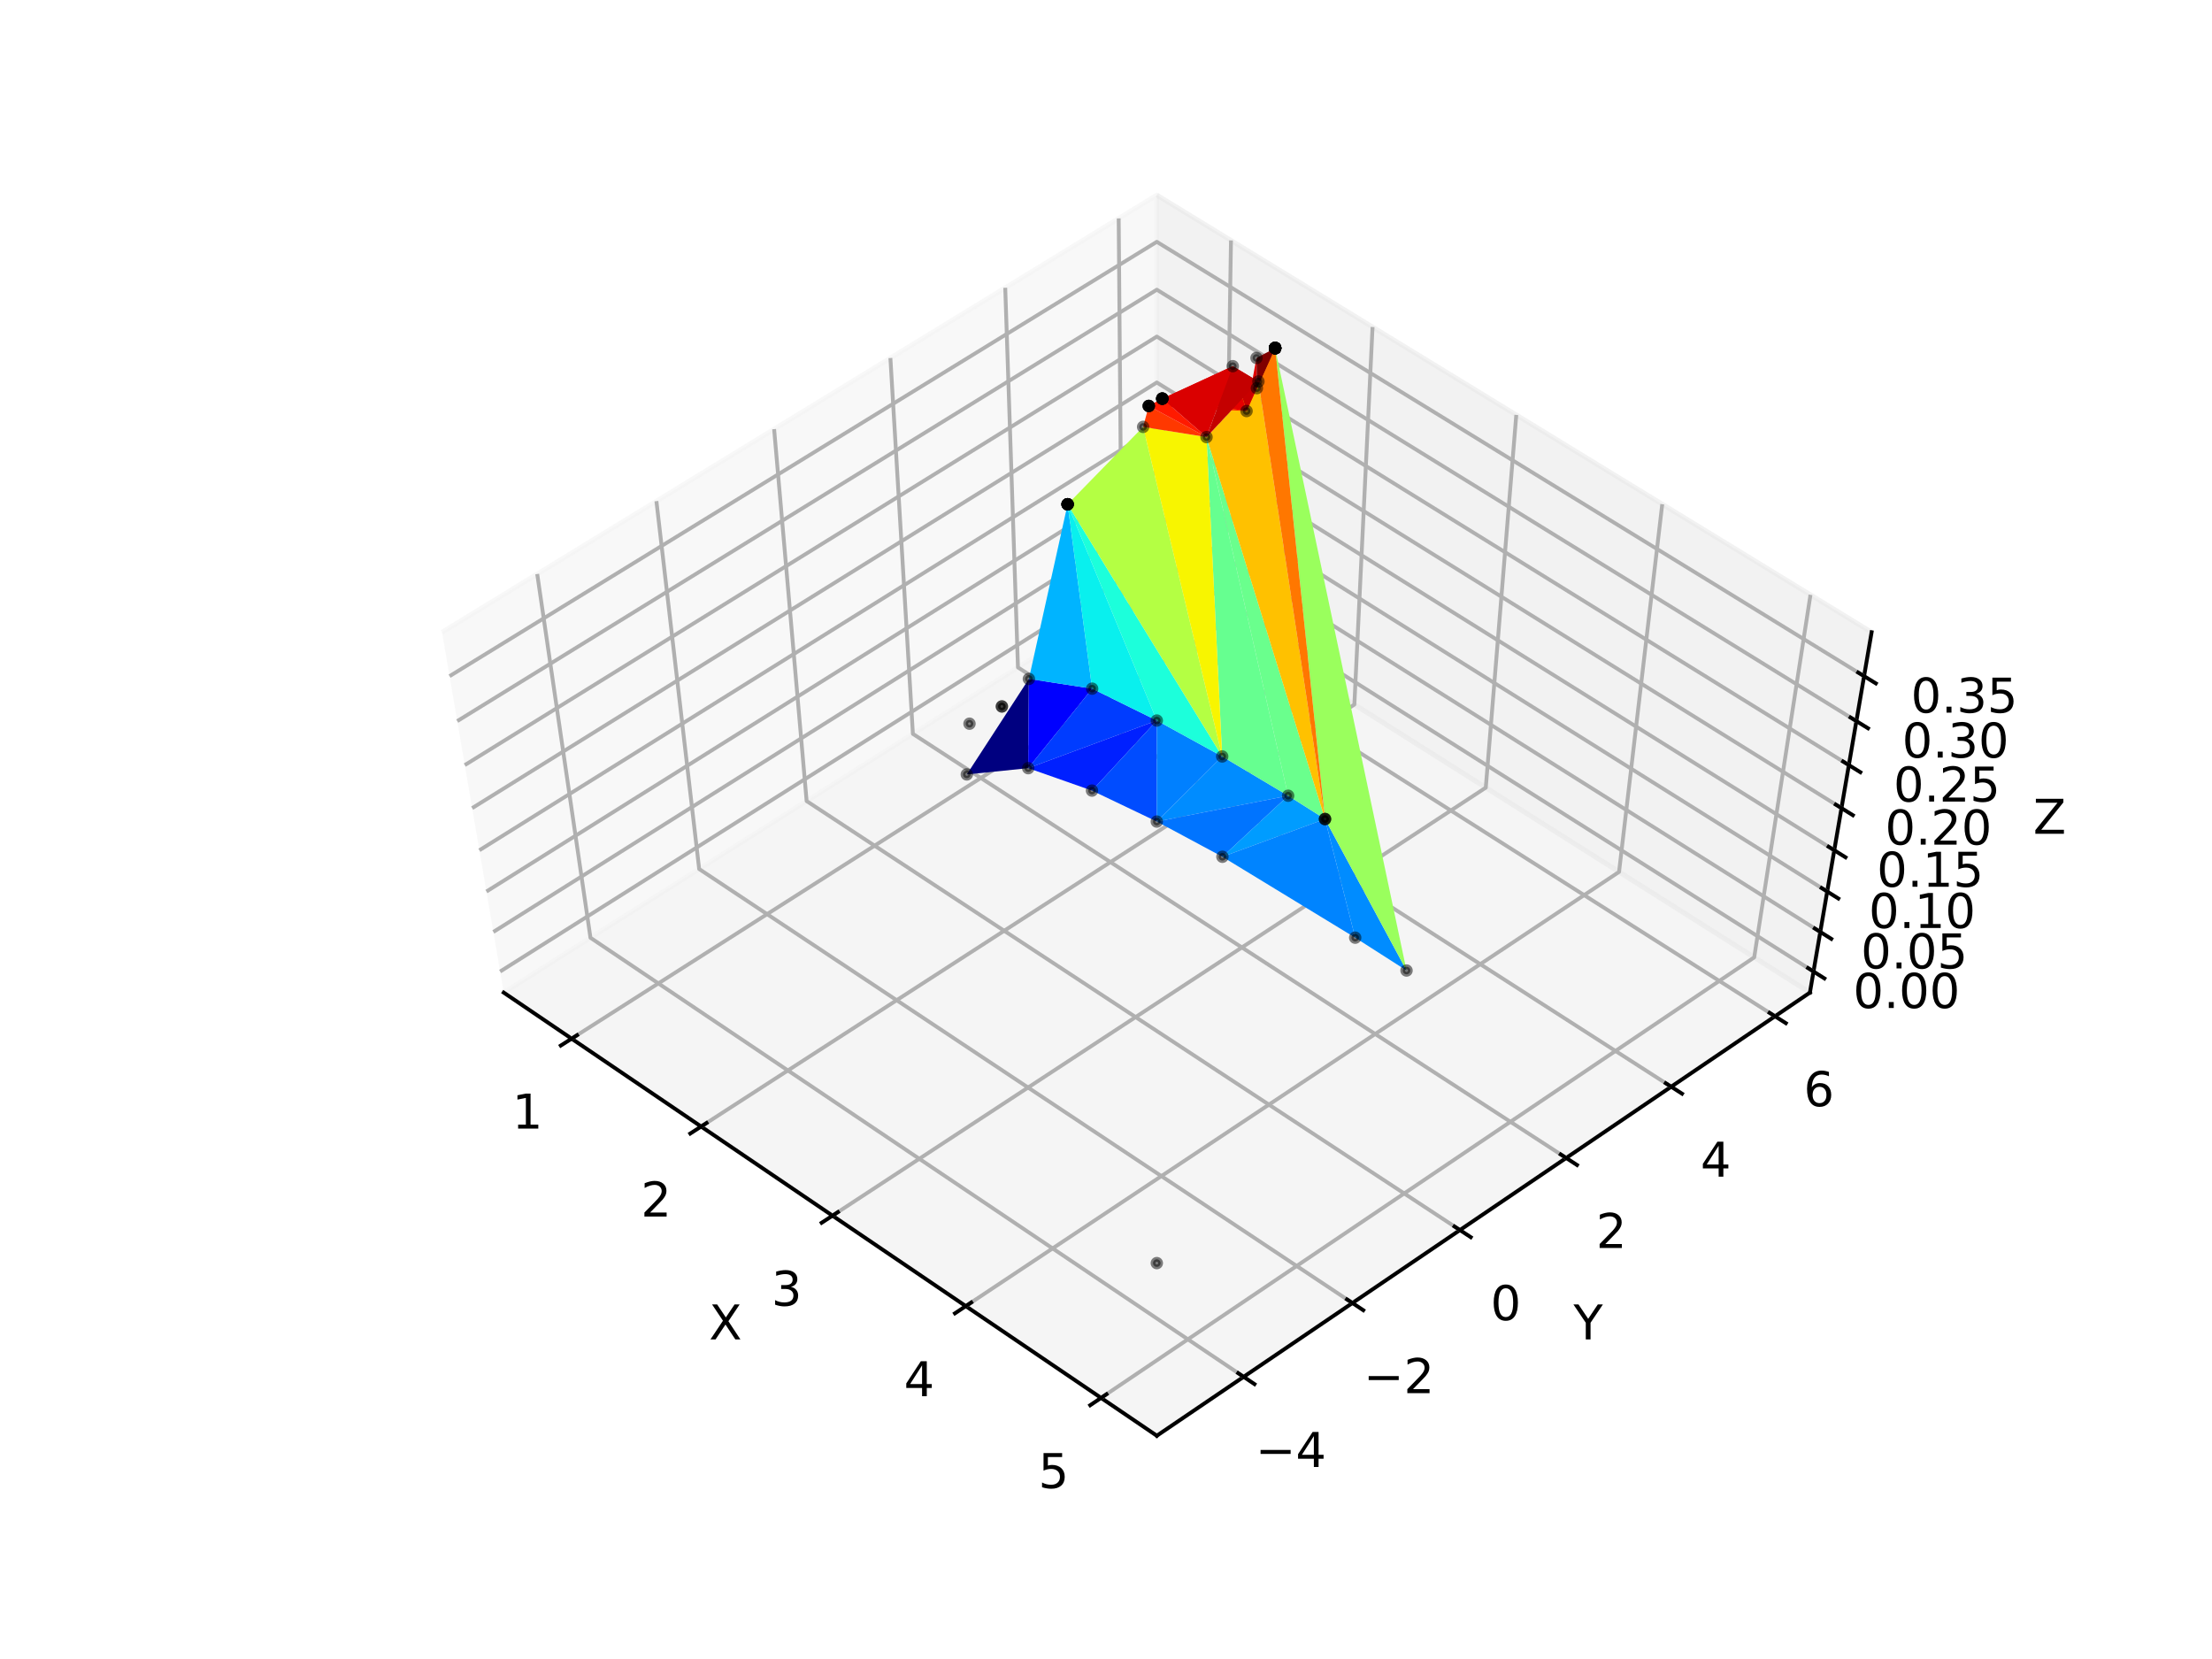 <?xml version="1.0" encoding="utf-8" standalone="no"?>
<!DOCTYPE svg PUBLIC "-//W3C//DTD SVG 1.1//EN"
  "http://www.w3.org/Graphics/SVG/1.1/DTD/svg11.dtd">
<!-- Created with matplotlib (https://matplotlib.org/) -->
<svg height="345.6pt" version="1.1" viewBox="0 0 460.8 345.6" width="460.8pt" xmlns="http://www.w3.org/2000/svg" xmlns:xlink="http://www.w3.org/1999/xlink">
 <defs>
  <style type="text/css">
*{stroke-linecap:butt;stroke-linejoin:round;white-space:pre;}
  </style>
 </defs>
 <g id="figure_1">
  <g id="patch_1">
   <path d="M 0 345.6 
L 460.8 345.6 
L 460.8 0 
L 0 0 
z
" style="fill:#ffffff;"/>
  </g>
  <g id="patch_2">
   <path d="M 57.6 307.584 
L 414.72 307.584 
L 414.72 41.472 
L 57.6 41.472 
z
" style="fill:#ffffff;"/>
  </g>
  <g id="pane3d_1">
   <g id="patch_3">
    <path d="M 104.937 206.775 
L 240.986 120.747 
L 240.986 40.637 
L 92.084 131.703 
" style="fill:#f2f2f2;opacity:0.5;stroke:#f2f2f2;stroke-linejoin:miter;"/>
   </g>
  </g>
  <g id="pane3d_2">
   <g id="patch_4">
    <path d="M 240.986 120.747 
L 377.035 206.775 
L 389.888 131.703 
L 240.986 40.637 
" style="fill:#e6e6e6;opacity:0.5;stroke:#e6e6e6;stroke-linejoin:miter;"/>
   </g>
  </g>
  <g id="pane3d_3">
   <g id="patch_5">
    <path d="M 104.937 206.775 
L 240.986 299.087 
L 377.035 206.775 
L 240.986 120.747 
" style="fill:#ececec;opacity:0.5;stroke:#ececec;stroke-linejoin:miter;"/>
   </g>
  </g>
  <g id="axis3d_1">
   <g id="line2d_1">
    <path d="M 104.937 206.775 
L 240.986 299.087 
" style="fill:none;stroke:#000000;stroke-linecap:square;stroke-width:0.8;"/>
   </g>
   <g id="text_1">
    <!-- X -->
    <defs>
     <path d="M 6.297 72.906 
L 16.891 72.906 
L 35.016 45.797 
L 53.219 72.906 
L 63.812 72.906 
L 40.375 37.891 
L 65.375 0 
L 54.781 0 
L 34.281 31 
L 13.625 0 
L 2.984 0 
L 29 38.922 
z
" id="DejaVuSans-88"/>
    </defs>
    <g transform="translate(147.704 279.025)scale(0.1 -0.1)">
     <use xlink:href="#DejaVuSans-88"/>
    </g>
   </g>
   <g id="Line3DCollection_1">
    <path d="M 119.079 216.37 
L 255.144 129.699 
L 256.437 50.087 
" style="fill:none;stroke:#b0b0b0;stroke-width:0.8;"/>
    <path d="M 146.055 234.674 
L 282.14 146.77 
L 285.927 68.123 
" style="fill:none;stroke:#b0b0b0;stroke-width:0.8;"/>
    <path d="M 173.424 253.245 
L 309.515 164.08 
L 315.87 86.435 
" style="fill:none;stroke:#b0b0b0;stroke-width:0.8;"/>
    <path d="M 201.193 272.086 
L 337.277 181.634 
L 346.275 105.03 
" style="fill:none;stroke:#b0b0b0;stroke-width:0.8;"/>
    <path d="M 229.371 291.206 
L 365.434 199.439 
L 377.153 123.915 
" style="fill:none;stroke:#b0b0b0;stroke-width:0.8;"/>
   </g>
   <g id="xtick_1">
    <g id="line2d_2">
     <path d="M 120.206 215.653 
L 116.824 217.807 
" style="fill:none;stroke:#000000;stroke-linecap:square;stroke-width:0.8;"/>
    </g>
    <g id="text_2">
     <!-- 1 -->
     <defs>
      <path d="M 12.406 8.297 
L 28.516 8.297 
L 28.516 63.922 
L 10.984 60.406 
L 10.984 69.391 
L 28.422 72.906 
L 38.281 72.906 
L 38.281 8.297 
L 54.391 8.297 
L 54.391 0 
L 12.406 0 
z
" id="DejaVuSans-49"/>
     </defs>
     <g transform="translate(106.697 235.107)scale(0.1 -0.1)">
      <use xlink:href="#DejaVuSans-49"/>
     </g>
    </g>
   </g>
   <g id="xtick_2">
    <g id="line2d_3">
     <path d="M 147.182 233.946 
L 143.799 236.132 
" style="fill:none;stroke:#000000;stroke-linecap:square;stroke-width:0.8;"/>
    </g>
    <g id="text_3">
     <!-- 2 -->
     <defs>
      <path d="M 19.188 8.297 
L 53.609 8.297 
L 53.609 0 
L 7.328 0 
L 7.328 8.297 
Q 12.938 14.109 22.625 23.891 
Q 32.328 33.688 34.812 36.531 
Q 39.547 41.844 41.422 45.531 
Q 43.312 49.219 43.312 52.781 
Q 43.312 58.594 39.234 62.25 
Q 35.156 65.922 28.609 65.922 
Q 23.969 65.922 18.812 64.312 
Q 13.672 62.703 7.812 59.422 
L 7.812 69.391 
Q 13.766 71.781 18.938 73 
Q 24.125 74.219 28.422 74.219 
Q 39.75 74.219 46.484 68.547 
Q 53.219 62.891 53.219 53.422 
Q 53.219 48.922 51.531 44.891 
Q 49.859 40.875 45.406 35.406 
Q 44.188 33.984 37.641 27.219 
Q 31.109 20.453 19.188 8.297 
z
" id="DejaVuSans-50"/>
     </defs>
     <g transform="translate(133.509 253.424)scale(0.1 -0.1)">
      <use xlink:href="#DejaVuSans-50"/>
     </g>
    </g>
   </g>
   <g id="xtick_3">
    <g id="line2d_4">
     <path d="M 174.551 252.506 
L 171.167 254.723 
" style="fill:none;stroke:#000000;stroke-linecap:square;stroke-width:0.8;"/>
    </g>
    <g id="text_4">
     <!-- 3 -->
     <defs>
      <path d="M 40.578 39.312 
Q 47.656 37.797 51.625 33 
Q 55.609 28.219 55.609 21.188 
Q 55.609 10.406 48.188 4.484 
Q 40.766 -1.422 27.094 -1.422 
Q 22.516 -1.422 17.656 -0.516 
Q 12.797 0.391 7.625 2.203 
L 7.625 11.719 
Q 11.719 9.328 16.594 8.109 
Q 21.484 6.891 26.812 6.891 
Q 36.078 6.891 40.938 10.547 
Q 45.797 14.203 45.797 21.188 
Q 45.797 27.641 41.281 31.266 
Q 36.766 34.906 28.719 34.906 
L 20.219 34.906 
L 20.219 43.016 
L 29.109 43.016 
Q 36.375 43.016 40.234 45.922 
Q 44.094 48.828 44.094 54.297 
Q 44.094 59.906 40.109 62.906 
Q 36.141 65.922 28.719 65.922 
Q 24.656 65.922 20.016 65.031 
Q 15.375 64.156 9.812 62.312 
L 9.812 71.094 
Q 15.438 72.656 20.344 73.438 
Q 25.25 74.219 29.594 74.219 
Q 40.828 74.219 47.359 69.109 
Q 53.906 64.016 53.906 55.328 
Q 53.906 49.266 50.438 45.094 
Q 46.969 40.922 40.578 39.312 
z
" id="DejaVuSans-51"/>
     </defs>
     <g transform="translate(160.709 272.007)scale(0.1 -0.1)">
      <use xlink:href="#DejaVuSans-51"/>
     </g>
    </g>
   </g>
   <g id="xtick_4">
    <g id="line2d_5">
     <path d="M 202.32 271.337 
L 198.935 273.587 
" style="fill:none;stroke:#000000;stroke-linecap:square;stroke-width:0.8;"/>
    </g>
    <g id="text_5">
     <!-- 4 -->
     <defs>
      <path d="M 37.797 64.312 
L 12.891 25.391 
L 37.797 25.391 
z
M 35.203 72.906 
L 47.609 72.906 
L 47.609 25.391 
L 58.016 25.391 
L 58.016 17.188 
L 47.609 17.188 
L 47.609 0 
L 37.797 0 
L 37.797 17.188 
L 4.891 17.188 
L 4.891 26.703 
z
" id="DejaVuSans-52"/>
     </defs>
     <g transform="translate(188.306 290.86)scale(0.1 -0.1)">
      <use xlink:href="#DejaVuSans-52"/>
     </g>
    </g>
   </g>
   <g id="xtick_5">
    <g id="line2d_6">
     <path d="M 230.499 290.446 
L 227.114 292.729 
" style="fill:none;stroke:#000000;stroke-linecap:square;stroke-width:0.8;"/>
    </g>
    <g id="text_6">
     <!-- 5 -->
     <defs>
      <path d="M 10.797 72.906 
L 49.516 72.906 
L 49.516 64.594 
L 19.828 64.594 
L 19.828 46.734 
Q 21.969 47.469 24.109 47.828 
Q 26.266 48.188 28.422 48.188 
Q 40.625 48.188 47.75 41.5 
Q 54.891 34.812 54.891 23.391 
Q 54.891 11.625 47.562 5.094 
Q 40.234 -1.422 26.906 -1.422 
Q 22.312 -1.422 17.547 -0.641 
Q 12.797 0.141 7.719 1.703 
L 7.719 11.625 
Q 12.109 9.234 16.797 8.062 
Q 21.484 6.891 26.703 6.891 
Q 35.156 6.891 40.078 11.328 
Q 45.016 15.766 45.016 23.391 
Q 45.016 31 40.078 35.438 
Q 35.156 39.891 26.703 39.891 
Q 22.75 39.891 18.812 39.016 
Q 14.891 38.141 10.797 36.281 
z
" id="DejaVuSans-53"/>
     </defs>
     <g transform="translate(216.308 309.991)scale(0.1 -0.1)">
      <use xlink:href="#DejaVuSans-53"/>
     </g>
    </g>
   </g>
  </g>
  <g id="axis3d_2">
   <g id="line2d_7">
    <path d="M 377.035 206.775 
L 240.986 299.087 
" style="fill:none;stroke:#000000;stroke-linecap:square;stroke-width:0.8;"/>
   </g>
   <g id="text_7">
    <!-- Y -->
    <defs>
     <path d="M -0.203 72.906 
L 10.406 72.906 
L 30.609 42.922 
L 50.688 72.906 
L 61.281 72.906 
L 35.5 34.719 
L 35.5 0 
L 25.594 0 
L 25.594 34.719 
z
" id="DejaVuSans-89"/>
    </defs>
    <g transform="translate(327.789 279.025)scale(0.1 -0.1)">
     <use xlink:href="#DejaVuSans-89"/>
    </g>
   </g>
   <g id="Line3DCollection_2">
    <path d="M 111.912 119.576 
L 123.003 195.351 
L 259.072 286.815 
" style="fill:none;stroke:#b0b0b0;stroke-width:0.8;"/>
    <path d="M 136.741 104.391 
L 145.648 181.032 
L 281.732 271.44 
" style="fill:none;stroke:#b0b0b0;stroke-width:0.8;"/>
    <path d="M 161.263 89.394 
L 168.036 166.875 
L 304.127 256.244 
" style="fill:none;stroke:#b0b0b0;stroke-width:0.8;"/>
    <path d="M 185.484 74.581 
L 190.172 152.878 
L 326.261 241.226 
" style="fill:none;stroke:#b0b0b0;stroke-width:0.8;"/>
    <path d="M 209.408 59.95 
L 212.061 139.037 
L 348.139 226.382 
" style="fill:none;stroke:#b0b0b0;stroke-width:0.8;"/>
    <path d="M 233.043 45.495 
L 233.706 125.35 
L 369.764 211.708 
" style="fill:none;stroke:#b0b0b0;stroke-width:0.8;"/>
   </g>
   <g id="xtick_6">
    <g id="line2d_8">
     <path d="M 257.944 286.057 
L 261.329 288.333 
" style="fill:none;stroke:#000000;stroke-linecap:square;stroke-width:0.8;"/>
    </g>
    <g id="text_8">
     <!-- −4 -->
     <defs>
      <path d="M 10.594 35.5 
L 73.188 35.5 
L 73.188 27.203 
L 10.594 27.203 
z
" id="DejaVuSans-8722"/>
     </defs>
     <g transform="translate(261.542 305.598)scale(0.1 -0.1)">
      <use xlink:href="#DejaVuSans-8722"/>
      <use x="83.789" xlink:href="#DejaVuSans-52"/>
     </g>
    </g>
   </g>
   <g id="xtick_7">
    <g id="line2d_9">
     <path d="M 280.605 270.691 
L 283.99 272.939 
" style="fill:none;stroke:#000000;stroke-linecap:square;stroke-width:0.8;"/>
    </g>
    <g id="text_9">
     <!-- −2 -->
     <g transform="translate(284.061 290.213)scale(0.1 -0.1)">
      <use xlink:href="#DejaVuSans-8722"/>
      <use x="83.789" xlink:href="#DejaVuSans-50"/>
     </g>
    </g>
   </g>
   <g id="xtick_8">
    <g id="line2d_10">
     <path d="M 303 255.504 
L 306.384 257.726 
" style="fill:none;stroke:#000000;stroke-linecap:square;stroke-width:0.8;"/>
    </g>
    <g id="text_10">
     <!-- 0 -->
     <defs>
      <path d="M 31.781 66.406 
Q 24.172 66.406 20.328 58.906 
Q 16.5 51.422 16.5 36.375 
Q 16.5 21.391 20.328 13.891 
Q 24.172 6.391 31.781 6.391 
Q 39.453 6.391 43.281 13.891 
Q 47.125 21.391 47.125 36.375 
Q 47.125 51.422 43.281 58.906 
Q 39.453 66.406 31.781 66.406 
z
M 31.781 74.219 
Q 44.047 74.219 50.516 64.516 
Q 56.984 54.828 56.984 36.375 
Q 56.984 17.969 50.516 8.266 
Q 44.047 -1.422 31.781 -1.422 
Q 19.531 -1.422 13.062 8.266 
Q 6.594 17.969 6.594 36.375 
Q 6.594 54.828 13.062 64.516 
Q 19.531 74.219 31.781 74.219 
z
" id="DejaVuSans-48"/>
     </defs>
     <g transform="translate(310.507 275.008)scale(0.1 -0.1)">
      <use xlink:href="#DejaVuSans-48"/>
     </g>
    </g>
   </g>
   <g id="xtick_9">
    <g id="line2d_11">
     <path d="M 325.134 240.494 
L 328.518 242.691 
" style="fill:none;stroke:#000000;stroke-linecap:square;stroke-width:0.8;"/>
    </g>
    <g id="text_11">
     <!-- 2 -->
     <g transform="translate(332.504 259.98)scale(0.1 -0.1)">
      <use xlink:href="#DejaVuSans-50"/>
     </g>
    </g>
   </g>
   <g id="xtick_10">
    <g id="line2d_12">
     <path d="M 347.012 225.658 
L 350.394 227.83 
" style="fill:none;stroke:#000000;stroke-linecap:square;stroke-width:0.8;"/>
    </g>
    <g id="text_12">
     <!-- 4 -->
     <g transform="translate(354.247 245.125)scale(0.1 -0.1)">
      <use xlink:href="#DejaVuSans-52"/>
     </g>
    </g>
   </g>
   <g id="xtick_11">
    <g id="line2d_13">
     <path d="M 368.637 210.993 
L 372.019 213.14 
" style="fill:none;stroke:#000000;stroke-linecap:square;stroke-width:0.8;"/>
    </g>
    <g id="text_13">
     <!-- 6 -->
     <defs>
      <path d="M 33.016 40.375 
Q 26.375 40.375 22.484 35.828 
Q 18.609 31.297 18.609 23.391 
Q 18.609 15.531 22.484 10.953 
Q 26.375 6.391 33.016 6.391 
Q 39.656 6.391 43.531 10.953 
Q 47.406 15.531 47.406 23.391 
Q 47.406 31.297 43.531 35.828 
Q 39.656 40.375 33.016 40.375 
z
M 52.594 71.297 
L 52.594 62.312 
Q 48.875 64.062 45.094 64.984 
Q 41.312 65.922 37.594 65.922 
Q 27.828 65.922 22.672 59.328 
Q 17.531 52.734 16.797 39.406 
Q 19.672 43.656 24.016 45.922 
Q 28.375 48.188 33.594 48.188 
Q 44.578 48.188 50.953 41.516 
Q 57.328 34.859 57.328 23.391 
Q 57.328 12.156 50.688 5.359 
Q 44.047 -1.422 33.016 -1.422 
Q 20.359 -1.422 13.672 8.266 
Q 6.984 17.969 6.984 36.375 
Q 6.984 53.656 15.188 63.938 
Q 23.391 74.219 37.203 74.219 
Q 40.922 74.219 44.703 73.484 
Q 48.484 72.75 52.594 71.297 
z
" id="DejaVuSans-54"/>
     </defs>
     <g transform="translate(375.741 230.441)scale(0.1 -0.1)">
      <use xlink:href="#DejaVuSans-54"/>
     </g>
    </g>
   </g>
  </g>
  <g id="axis3d_3">
   <g id="line2d_14">
    <path d="M 377.035 206.775 
L 389.888 131.703 
" style="fill:none;stroke:#000000;stroke-linecap:square;stroke-width:0.8;"/>
   </g>
   <g id="text_14">
    <!-- Z -->
    <defs>
     <path d="M 5.609 72.906 
L 62.891 72.906 
L 62.891 65.375 
L 16.797 8.297 
L 64.016 8.297 
L 64.016 0 
L 4.5 0 
L 4.5 7.516 
L 50.594 64.594 
L 5.609 64.594 
z
" id="DejaVuSans-90"/>
    </defs>
    <g transform="translate(423.55 173.691)scale(0.1 -0.1)">
     <use xlink:href="#DejaVuSans-90"/>
    </g>
   </g>
   <g id="Line3DCollection_3">
    <path d="M 377.787 202.386 
L 240.986 116.049 
L 104.185 202.386 
" style="fill:none;stroke:#b0b0b0;stroke-width:0.8;"/>
    <path d="M 379.198 194.14 
L 240.986 107.228 
L 102.774 194.14 
" style="fill:none;stroke:#b0b0b0;stroke-width:0.8;"/>
    <path d="M 380.639 185.722 
L 240.986 98.23 
L 101.332 185.722 
" style="fill:none;stroke:#b0b0b0;stroke-width:0.8;"/>
    <path d="M 382.111 177.127 
L 240.986 89.049 
L 99.861 177.127 
" style="fill:none;stroke:#b0b0b0;stroke-width:0.8;"/>
    <path d="M 383.614 168.349 
L 240.986 79.679 
L 98.358 168.349 
" style="fill:none;stroke:#b0b0b0;stroke-width:0.8;"/>
    <path d="M 385.149 159.382 
L 240.986 70.114 
L 96.823 159.382 
" style="fill:none;stroke:#b0b0b0;stroke-width:0.8;"/>
    <path d="M 386.718 150.22 
L 240.986 60.35 
L 95.254 150.22 
" style="fill:none;stroke:#b0b0b0;stroke-width:0.8;"/>
    <path d="M 388.321 140.857 
L 240.986 50.378 
L 93.651 140.857 
" style="fill:none;stroke:#b0b0b0;stroke-width:0.8;"/>
   </g>
   <g id="xtick_12">
    <g id="line2d_15">
     <path d="M 376.654 201.671 
L 380.054 203.817 
" style="fill:none;stroke:#000000;stroke-linecap:square;stroke-width:0.8;"/>
    </g>
    <g id="text_15">
     <!-- 0.00 -->
     <defs>
      <path d="M 10.688 12.406 
L 21 12.406 
L 21 0 
L 10.688 0 
z
" id="DejaVuSans-46"/>
     </defs>
     <g transform="translate(386.04 209.984)scale(0.1 -0.1)">
      <use xlink:href="#DejaVuSans-48"/>
      <use x="63.623" xlink:href="#DejaVuSans-46"/>
      <use x="95.41" xlink:href="#DejaVuSans-48"/>
      <use x="159.033" xlink:href="#DejaVuSans-48"/>
     </g>
    </g>
   </g>
   <g id="xtick_13">
    <g id="line2d_16">
     <path d="M 378.053 193.42 
L 381.49 195.581 
" style="fill:none;stroke:#000000;stroke-linecap:square;stroke-width:0.8;"/>
    </g>
    <g id="text_16">
     <!-- 0.05 -->
     <g transform="translate(387.652 201.738)scale(0.1 -0.1)">
      <use xlink:href="#DejaVuSans-48"/>
      <use x="63.623" xlink:href="#DejaVuSans-46"/>
      <use x="95.41" xlink:href="#DejaVuSans-48"/>
      <use x="159.033" xlink:href="#DejaVuSans-53"/>
     </g>
    </g>
   </g>
   <g id="xtick_14">
    <g id="line2d_17">
     <path d="M 379.482 184.997 
L 382.956 187.174 
" style="fill:none;stroke:#000000;stroke-linecap:square;stroke-width:0.8;"/>
    </g>
    <g id="text_17">
     <!-- 0.10 -->
     <g transform="translate(389.297 193.321)scale(0.1 -0.1)">
      <use xlink:href="#DejaVuSans-48"/>
      <use x="63.623" xlink:href="#DejaVuSans-46"/>
      <use x="95.41" xlink:href="#DejaVuSans-49"/>
      <use x="159.033" xlink:href="#DejaVuSans-48"/>
     </g>
    </g>
   </g>
   <g id="xtick_15">
    <g id="line2d_18">
     <path d="M 380.941 176.397 
L 384.453 178.589 
" style="fill:none;stroke:#000000;stroke-linecap:square;stroke-width:0.8;"/>
    </g>
    <g id="text_18">
     <!-- 0.15 -->
     <g transform="translate(390.977 184.726)scale(0.1 -0.1)">
      <use xlink:href="#DejaVuSans-48"/>
      <use x="63.623" xlink:href="#DejaVuSans-46"/>
      <use x="95.41" xlink:href="#DejaVuSans-49"/>
      <use x="159.033" xlink:href="#DejaVuSans-53"/>
     </g>
    </g>
   </g>
   <g id="xtick_16">
    <g id="line2d_19">
     <path d="M 382.431 167.614 
L 385.982 169.821 
" style="fill:none;stroke:#000000;stroke-linecap:square;stroke-width:0.8;"/>
    </g>
    <g id="text_19">
     <!-- 0.20 -->
     <g transform="translate(392.693 175.948)scale(0.1 -0.1)">
      <use xlink:href="#DejaVuSans-48"/>
      <use x="63.623" xlink:href="#DejaVuSans-46"/>
      <use x="95.41" xlink:href="#DejaVuSans-50"/>
      <use x="159.033" xlink:href="#DejaVuSans-48"/>
     </g>
    </g>
   </g>
   <g id="xtick_17">
    <g id="line2d_20">
     <path d="M 383.953 158.642 
L 387.543 160.865 
" style="fill:none;stroke:#000000;stroke-linecap:square;stroke-width:0.8;"/>
    </g>
    <g id="text_20">
     <!-- 0.25 -->
     <g transform="translate(394.446 166.981)scale(0.1 -0.1)">
      <use xlink:href="#DejaVuSans-48"/>
      <use x="63.623" xlink:href="#DejaVuSans-46"/>
      <use x="95.41" xlink:href="#DejaVuSans-50"/>
      <use x="159.033" xlink:href="#DejaVuSans-53"/>
     </g>
    </g>
   </g>
   <g id="xtick_18">
    <g id="line2d_21">
     <path d="M 385.508 149.474 
L 389.139 151.713 
" style="fill:none;stroke:#000000;stroke-linecap:square;stroke-width:0.8;"/>
    </g>
    <g id="text_21">
     <!-- 0.30 -->
     <g transform="translate(396.237 157.819)scale(0.1 -0.1)">
      <use xlink:href="#DejaVuSans-48"/>
      <use x="63.623" xlink:href="#DejaVuSans-46"/>
      <use x="95.41" xlink:href="#DejaVuSans-51"/>
      <use x="159.033" xlink:href="#DejaVuSans-48"/>
     </g>
    </g>
   </g>
   <g id="xtick_19">
    <g id="line2d_22">
     <path d="M 387.098 140.105 
L 390.77 142.36 
" style="fill:none;stroke:#000000;stroke-linecap:square;stroke-width:0.8;"/>
    </g>
    <g id="text_22">
     <!-- 0.35 -->
     <g transform="translate(398.067 148.455)scale(0.1 -0.1)">
      <use xlink:href="#DejaVuSans-48"/>
      <use x="63.623" xlink:href="#DejaVuSans-46"/>
      <use x="95.41" xlink:href="#DejaVuSans-51"/>
      <use x="159.033" xlink:href="#DejaVuSans-53"/>
     </g>
    </g>
   </g>
  </g>
  <g id="axes_1">
   <g id="Poly3DCollection_1">
    <path clip-path="url(#p9e6ac1e98b)" d="M 201.405 161.324 
L 214.197 160.024 
L 214.334 141.432 
z
" style="fill:#000080;"/>
    <path clip-path="url(#p9e6ac1e98b)" d="M 214.334 141.432 
L 214.197 160.024 
L 227.513 143.458 
z
" style="fill:#0000ff;"/>
    <path clip-path="url(#p9e6ac1e98b)" d="M 227.513 143.458 
L 214.197 160.024 
L 240.986 150.102 
z
" style="fill:#003cff;"/>
    <path clip-path="url(#p9e6ac1e98b)" d="M 227.513 143.458 
L 222.401 105.046 
L 214.334 141.432 
z
" style="fill:#00b4ff;"/>
    <path clip-path="url(#p9e6ac1e98b)" d="M 240.986 150.102 
L 214.197 160.024 
L 227.48 164.694 
z
" style="fill:#0020ff;"/>
    <path clip-path="url(#p9e6ac1e98b)" d="M 227.48 164.694 
L 240.985 171.147 
L 240.986 150.102 
z
" style="fill:#004cff;"/>
    <path clip-path="url(#p9e6ac1e98b)" d="M 240.986 150.102 
L 222.401 105.046 
L 227.513 143.458 
z
" style="fill:#09f0ee;"/>
    <path clip-path="url(#p9e6ac1e98b)" d="M 240.985 171.147 
L 254.605 157.585 
L 240.986 150.102 
z
" style="fill:#0080ff;"/>
    <path clip-path="url(#p9e6ac1e98b)" d="M 240.986 150.102 
L 254.605 157.585 
L 222.401 105.046 
z
" style="fill:#1cffdb;"/>
    <path clip-path="url(#p9e6ac1e98b)" d="M 268.343 165.762 
L 254.605 157.585 
L 240.985 171.147 
z
" style="fill:#008cff;"/>
    <path clip-path="url(#p9e6ac1e98b)" d="M 268.343 165.762 
L 240.985 171.147 
L 254.649 178.481 
z
" style="fill:#0074ff;"/>
    <path clip-path="url(#p9e6ac1e98b)" d="M 268.343 165.762 
L 254.649 178.481 
L 276.024 170.619 
z
" style="fill:#009cff;"/>
    <path clip-path="url(#p9e6ac1e98b)" d="M 222.401 105.046 
L 254.605 157.585 
L 238.132 88.928 
z
" style="fill:#b4ff43;"/>
    <path clip-path="url(#p9e6ac1e98b)" d="M 251.341 91.054 
L 254.605 157.585 
L 268.343 165.762 
z
" style="fill:#66ff90;"/>
    <path clip-path="url(#p9e6ac1e98b)" d="M 276.024 170.619 
L 254.649 178.481 
L 282.313 195.336 
z
" style="fill:#0084ff;"/>
    <path clip-path="url(#p9e6ac1e98b)" d="M 276.024 170.619 
L 251.341 91.054 
L 268.343 165.762 
z
" style="fill:#6aff8d;"/>
    <path clip-path="url(#p9e6ac1e98b)" d="M 238.132 88.928 
L 254.605 157.585 
L 251.341 91.054 
z
" style="fill:#f8f500;"/>
    <path clip-path="url(#p9e6ac1e98b)" d="M 293.006 202.177 
L 276.024 170.619 
L 282.313 195.336 
z
" style="fill:#008cff;"/>
    <path clip-path="url(#p9e6ac1e98b)" d="M 262.154 79.468 
L 251.341 91.054 
L 276.024 170.619 
z
" style="fill:#ffc100;"/>
    <path clip-path="url(#p9e6ac1e98b)" d="M 239.311 84.571 
L 238.132 88.928 
L 251.341 91.054 
z
" style="fill:#ff3800;"/>
    <path clip-path="url(#p9e6ac1e98b)" d="M 276.024 170.619 
L 293.006 202.177 
L 265.63 72.52 
z
" style="fill:#9aff5d;"/>
    <path clip-path="url(#p9e6ac1e98b)" d="M 239.311 84.571 
L 242.126 83.044 
L 259.686 85.629 
z
" style="fill:#ff1e00;"/>
    <path clip-path="url(#p9e6ac1e98b)" d="M 251.341 91.054 
L 242.126 83.044 
L 239.311 84.571 
z
" style="fill:#ff1a00;"/>
    <path clip-path="url(#p9e6ac1e98b)" d="M 259.686 85.629 
L 262.154 79.468 
L 261.835 80.861 
z
" style="fill:#ed0400;"/>
    <path clip-path="url(#p9e6ac1e98b)" d="M 261.835 80.861 
L 261.752 74.567 
L 259.686 85.629 
z
" style="fill:#df0000;"/>
    <path clip-path="url(#p9e6ac1e98b)" d="M 242.126 83.044 
L 256.806 76.282 
L 259.686 85.629 
z
" style="fill:#e40000;"/>
    <path clip-path="url(#p9e6ac1e98b)" d="M 262.154 79.468 
L 276.024 170.619 
L 265.63 72.52 
z
" style="fill:#ff7700;"/>
    <path clip-path="url(#p9e6ac1e98b)" d="M 259.686 85.629 
L 256.806 76.282 
L 262.154 79.468 
z
" style="fill:#c80000;"/>
    <path clip-path="url(#p9e6ac1e98b)" d="M 251.341 91.054 
L 256.806 76.282 
L 242.126 83.044 
z
" style="fill:#da0000;"/>
    <path clip-path="url(#p9e6ac1e98b)" d="M 262.154 79.468 
L 256.806 76.282 
L 251.341 91.054 
z
" style="fill:#c40000;"/>
    <path clip-path="url(#p9e6ac1e98b)" d="M 261.835 80.861 
L 262.154 79.468 
L 265.63 72.52 
z
" style="fill:#890000;"/>
    <path clip-path="url(#p9e6ac1e98b)" d="M 265.63 72.52 
L 261.752 74.567 
L 261.835 80.861 
z
" style="fill:#800000;"/>
   </g>
   <g id="Path3DCollection_1">
    <defs>
     <path d="M 0 0.791 
C 0.21 0.791 0.411 0.707 0.559 0.559 
C 0.707 0.411 0.791 0.21 0.791 0 
C 0.791 -0.21 0.707 -0.411 0.559 -0.559 
C 0.411 -0.707 0.21 -0.791 0 -0.791 
C -0.21 -0.791 -0.411 -0.707 -0.559 -0.559 
C -0.707 -0.411 -0.791 -0.21 -0.791 0 
C -0.791 0.21 -0.707 0.411 -0.559 0.559 
C -0.411 0.707 -0.21 0.791 0 0.791 
z
" id="C0_0_3edd6e75cd"/>
    </defs>
    <g clip-path="url(#p9e6ac1e98b)">
     <use style="fill-opacity:0.5;stroke:#000000;stroke-opacity:0.5;" x="265.63" xlink:href="#C0_0_3edd6e75cd" y="72.52"/>
    </g>
    <g clip-path="url(#p9e6ac1e98b)">
     <use style="fill-opacity:0.5;stroke:#000000;stroke-opacity:0.5;" x="240.986" xlink:href="#C0_0_3edd6e75cd" y="263.128"/>
    </g>
    <g clip-path="url(#p9e6ac1e98b)">
     <use style="fill-opacity:0.5;stroke:#000000;stroke-opacity:0.5;" x="208.711" xlink:href="#C0_0_3edd6e75cd" y="147.166"/>
    </g>
    <g clip-path="url(#p9e6ac1e98b)">
     <use style="fill-opacity:0.5;stroke:#000000;stroke-opacity:0.5;" x="239.311" xlink:href="#C0_0_3edd6e75cd" y="84.571"/>
    </g>
    <g clip-path="url(#p9e6ac1e98b)">
     <use style="fill-opacity:0.5;stroke:#000000;stroke-opacity:0.5;" x="265.63" xlink:href="#C0_0_3edd6e75cd" y="72.52"/>
    </g>
    <g clip-path="url(#p9e6ac1e98b)">
     <use style="fill-opacity:0.5;stroke:#000000;stroke-opacity:0.5;" x="265.63" xlink:href="#C0_0_3edd6e75cd" y="72.52"/>
    </g>
    <g clip-path="url(#p9e6ac1e98b)">
     <use style="fill-opacity:0.5;stroke:#000000;stroke-opacity:0.5;" x="265.63" xlink:href="#C0_0_3edd6e75cd" y="72.52"/>
    </g>
    <g clip-path="url(#p9e6ac1e98b)">
     <use style="fill-opacity:0.5;stroke:#000000;stroke-opacity:0.5;" x="265.63" xlink:href="#C0_0_3edd6e75cd" y="72.52"/>
    </g>
    <g clip-path="url(#p9e6ac1e98b)">
     <use style="fill-opacity:0.5;stroke:#000000;stroke-opacity:0.5;" x="265.63" xlink:href="#C0_0_3edd6e75cd" y="72.52"/>
    </g>
    <g clip-path="url(#p9e6ac1e98b)">
     <use style="fill-opacity:0.5;stroke:#000000;stroke-opacity:0.5;" x="265.63" xlink:href="#C0_0_3edd6e75cd" y="72.52"/>
    </g>
    <g clip-path="url(#p9e6ac1e98b)">
     <use style="fill-opacity:0.5;stroke:#000000;stroke-opacity:0.5;" x="265.63" xlink:href="#C0_0_3edd6e75cd" y="72.52"/>
    </g>
    <g clip-path="url(#p9e6ac1e98b)">
     <use style="fill-opacity:0.5;stroke:#000000;stroke-opacity:0.5;" x="265.63" xlink:href="#C0_0_3edd6e75cd" y="72.52"/>
    </g>
    <g clip-path="url(#p9e6ac1e98b)">
     <use style="fill-opacity:0.5;stroke:#000000;stroke-opacity:0.5;" x="239.311" xlink:href="#C0_0_3edd6e75cd" y="84.571"/>
    </g>
    <g clip-path="url(#p9e6ac1e98b)">
     <use style="fill-opacity:0.5;stroke:#000000;stroke-opacity:0.5;" x="265.63" xlink:href="#C0_0_3edd6e75cd" y="72.52"/>
    </g>
    <g clip-path="url(#p9e6ac1e98b)">
     <use style="fill-opacity:0.5;stroke:#000000;stroke-opacity:0.5;" x="265.63" xlink:href="#C0_0_3edd6e75cd" y="72.52"/>
    </g>
    <g clip-path="url(#p9e6ac1e98b)">
     <use style="fill-opacity:0.5;stroke:#000000;stroke-opacity:0.5;" x="265.63" xlink:href="#C0_0_3edd6e75cd" y="72.52"/>
    </g>
    <g clip-path="url(#p9e6ac1e98b)">
     <use style="fill-opacity:0.5;stroke:#000000;stroke-opacity:0.5;" x="265.63" xlink:href="#C0_0_3edd6e75cd" y="72.52"/>
    </g>
    <g clip-path="url(#p9e6ac1e98b)">
     <use style="fill-opacity:0.5;stroke:#000000;stroke-opacity:0.5;" x="265.63" xlink:href="#C0_0_3edd6e75cd" y="72.52"/>
    </g>
    <g clip-path="url(#p9e6ac1e98b)">
     <use style="fill-opacity:0.5;stroke:#000000;stroke-opacity:0.5;" x="265.63" xlink:href="#C0_0_3edd6e75cd" y="72.52"/>
    </g>
    <g clip-path="url(#p9e6ac1e98b)">
     <use style="fill-opacity:0.5;stroke:#000000;stroke-opacity:0.5;" x="265.63" xlink:href="#C0_0_3edd6e75cd" y="72.52"/>
    </g>
    <g clip-path="url(#p9e6ac1e98b)">
     <use style="fill-opacity:0.5;stroke:#000000;stroke-opacity:0.5;" x="265.63" xlink:href="#C0_0_3edd6e75cd" y="72.52"/>
    </g>
    <g clip-path="url(#p9e6ac1e98b)">
     <use style="fill-opacity:0.5;stroke:#000000;stroke-opacity:0.5;" x="239.311" xlink:href="#C0_0_3edd6e75cd" y="84.571"/>
    </g>
    <g clip-path="url(#p9e6ac1e98b)">
     <use style="fill-opacity:0.5;stroke:#000000;stroke-opacity:0.5;" x="265.63" xlink:href="#C0_0_3edd6e75cd" y="72.52"/>
    </g>
    <g clip-path="url(#p9e6ac1e98b)">
     <use style="fill-opacity:0.5;stroke:#000000;stroke-opacity:0.5;" x="265.63" xlink:href="#C0_0_3edd6e75cd" y="72.52"/>
    </g>
    <g clip-path="url(#p9e6ac1e98b)">
     <use style="fill-opacity:0.5;stroke:#000000;stroke-opacity:0.5;" x="265.63" xlink:href="#C0_0_3edd6e75cd" y="72.52"/>
    </g>
    <g clip-path="url(#p9e6ac1e98b)">
     <use style="fill-opacity:0.5;stroke:#000000;stroke-opacity:0.5;" x="265.63" xlink:href="#C0_0_3edd6e75cd" y="72.52"/>
    </g>
    <g clip-path="url(#p9e6ac1e98b)">
     <use style="fill-opacity:0.5;stroke:#000000;stroke-opacity:0.5;" x="265.63" xlink:href="#C0_0_3edd6e75cd" y="72.52"/>
    </g>
    <g clip-path="url(#p9e6ac1e98b)">
     <use style="fill-opacity:0.5;stroke:#000000;stroke-opacity:0.5;" x="265.63" xlink:href="#C0_0_3edd6e75cd" y="72.52"/>
    </g>
    <g clip-path="url(#p9e6ac1e98b)">
     <use style="fill-opacity:0.5;stroke:#000000;stroke-opacity:0.5;" x="265.63" xlink:href="#C0_0_3edd6e75cd" y="72.52"/>
    </g>
    <g clip-path="url(#p9e6ac1e98b)">
     <use style="fill-opacity:0.5;stroke:#000000;stroke-opacity:0.5;" x="265.63" xlink:href="#C0_0_3edd6e75cd" y="72.52"/>
    </g>
    <g clip-path="url(#p9e6ac1e98b)">
     <use style="fill-opacity:0.5;stroke:#000000;stroke-opacity:0.5;" x="239.311" xlink:href="#C0_0_3edd6e75cd" y="84.571"/>
    </g>
    <g clip-path="url(#p9e6ac1e98b)">
     <use style="fill-opacity:0.5;stroke:#000000;stroke-opacity:0.5;" x="265.63" xlink:href="#C0_0_3edd6e75cd" y="72.52"/>
    </g>
    <g clip-path="url(#p9e6ac1e98b)">
     <use style="fill-opacity:0.5;stroke:#000000;stroke-opacity:0.5;" x="265.63" xlink:href="#C0_0_3edd6e75cd" y="72.52"/>
    </g>
    <g clip-path="url(#p9e6ac1e98b)">
     <use style="fill-opacity:0.5;stroke:#000000;stroke-opacity:0.5;" x="265.63" xlink:href="#C0_0_3edd6e75cd" y="72.52"/>
    </g>
    <g clip-path="url(#p9e6ac1e98b)">
     <use style="fill-opacity:0.5;stroke:#000000;stroke-opacity:0.5;" x="265.63" xlink:href="#C0_0_3edd6e75cd" y="72.52"/>
    </g>
    <g clip-path="url(#p9e6ac1e98b)">
     <use style="fill-opacity:0.5;stroke:#000000;stroke-opacity:0.5;" x="265.63" xlink:href="#C0_0_3edd6e75cd" y="72.52"/>
    </g>
    <g clip-path="url(#p9e6ac1e98b)">
     <use style="fill-opacity:0.5;stroke:#000000;stroke-opacity:0.5;" x="265.63" xlink:href="#C0_0_3edd6e75cd" y="72.52"/>
    </g>
    <g clip-path="url(#p9e6ac1e98b)">
     <use style="fill-opacity:0.5;stroke:#000000;stroke-opacity:0.5;" x="265.63" xlink:href="#C0_0_3edd6e75cd" y="72.52"/>
    </g>
    <g clip-path="url(#p9e6ac1e98b)">
     <use style="fill-opacity:0.5;stroke:#000000;stroke-opacity:0.5;" x="265.63" xlink:href="#C0_0_3edd6e75cd" y="72.52"/>
    </g>
    <g clip-path="url(#p9e6ac1e98b)">
     <use style="fill-opacity:0.5;stroke:#000000;stroke-opacity:0.5;" x="239.311" xlink:href="#C0_0_3edd6e75cd" y="84.571"/>
    </g>
    <g clip-path="url(#p9e6ac1e98b)">
     <use style="fill-opacity:0.5;stroke:#000000;stroke-opacity:0.5;" x="265.63" xlink:href="#C0_0_3edd6e75cd" y="72.52"/>
    </g>
    <g clip-path="url(#p9e6ac1e98b)">
     <use style="fill-opacity:0.5;stroke:#000000;stroke-opacity:0.5;" x="265.63" xlink:href="#C0_0_3edd6e75cd" y="72.52"/>
    </g>
    <g clip-path="url(#p9e6ac1e98b)">
     <use style="fill-opacity:0.5;stroke:#000000;stroke-opacity:0.5;" x="265.63" xlink:href="#C0_0_3edd6e75cd" y="72.52"/>
    </g>
    <g clip-path="url(#p9e6ac1e98b)">
     <use style="fill-opacity:0.5;stroke:#000000;stroke-opacity:0.5;" x="265.63" xlink:href="#C0_0_3edd6e75cd" y="72.52"/>
    </g>
    <g clip-path="url(#p9e6ac1e98b)">
     <use style="fill-opacity:0.5;stroke:#000000;stroke-opacity:0.5;" x="265.63" xlink:href="#C0_0_3edd6e75cd" y="72.52"/>
    </g>
    <g clip-path="url(#p9e6ac1e98b)">
     <use style="fill-opacity:0.5;stroke:#000000;stroke-opacity:0.5;" x="265.63" xlink:href="#C0_0_3edd6e75cd" y="72.52"/>
    </g>
    <g clip-path="url(#p9e6ac1e98b)">
     <use style="fill-opacity:0.5;stroke:#000000;stroke-opacity:0.5;" x="265.63" xlink:href="#C0_0_3edd6e75cd" y="72.52"/>
    </g>
    <g clip-path="url(#p9e6ac1e98b)">
     <use style="fill-opacity:0.5;stroke:#000000;stroke-opacity:0.5;" x="265.63" xlink:href="#C0_0_3edd6e75cd" y="72.52"/>
    </g>
    <g clip-path="url(#p9e6ac1e98b)">
     <use style="fill-opacity:0.5;stroke:#000000;stroke-opacity:0.5;" x="201.405" xlink:href="#C0_0_3edd6e75cd" y="161.324"/>
    </g>
    <g clip-path="url(#p9e6ac1e98b)">
     <use style="fill-opacity:0.5;stroke:#000000;stroke-opacity:0.5;" x="214.197" xlink:href="#C0_0_3edd6e75cd" y="160.024"/>
    </g>
    <g clip-path="url(#p9e6ac1e98b)">
     <use style="fill-opacity:0.5;stroke:#000000;stroke-opacity:0.5;" x="227.48" xlink:href="#C0_0_3edd6e75cd" y="164.694"/>
    </g>
    <g clip-path="url(#p9e6ac1e98b)">
     <use style="fill-opacity:0.5;stroke:#000000;stroke-opacity:0.5;" x="240.985" xlink:href="#C0_0_3edd6e75cd" y="171.147"/>
    </g>
    <g clip-path="url(#p9e6ac1e98b)">
     <use style="fill-opacity:0.5;stroke:#000000;stroke-opacity:0.5;" x="254.649" xlink:href="#C0_0_3edd6e75cd" y="178.481"/>
    </g>
    <g clip-path="url(#p9e6ac1e98b)">
     <use style="fill-opacity:0.5;stroke:#000000;stroke-opacity:0.5;" x="282.313" xlink:href="#C0_0_3edd6e75cd" y="195.336"/>
    </g>
    <g clip-path="url(#p9e6ac1e98b)">
     <use style="fill-opacity:0.5;stroke:#000000;stroke-opacity:0.5;" x="293.006" xlink:href="#C0_0_3edd6e75cd" y="202.177"/>
    </g>
    <g clip-path="url(#p9e6ac1e98b)">
     <use style="fill-opacity:0.5;stroke:#000000;stroke-opacity:0.5;" x="201.963" xlink:href="#C0_0_3edd6e75cd" y="150.76"/>
    </g>
    <g clip-path="url(#p9e6ac1e98b)">
     <use style="fill-opacity:0.5;stroke:#000000;stroke-opacity:0.5;" x="214.334" xlink:href="#C0_0_3edd6e75cd" y="141.432"/>
    </g>
    <g clip-path="url(#p9e6ac1e98b)">
     <use style="fill-opacity:0.5;stroke:#000000;stroke-opacity:0.5;" x="227.513" xlink:href="#C0_0_3edd6e75cd" y="143.458"/>
    </g>
    <g clip-path="url(#p9e6ac1e98b)">
     <use style="fill-opacity:0.5;stroke:#000000;stroke-opacity:0.5;" x="240.986" xlink:href="#C0_0_3edd6e75cd" y="150.102"/>
    </g>
    <g clip-path="url(#p9e6ac1e98b)">
     <use style="fill-opacity:0.5;stroke:#000000;stroke-opacity:0.5;" x="254.605" xlink:href="#C0_0_3edd6e75cd" y="157.585"/>
    </g>
    <g clip-path="url(#p9e6ac1e98b)">
     <use style="fill-opacity:0.5;stroke:#000000;stroke-opacity:0.5;" x="268.343" xlink:href="#C0_0_3edd6e75cd" y="165.762"/>
    </g>
    <g clip-path="url(#p9e6ac1e98b)">
     <use style="fill-opacity:0.5;stroke:#000000;stroke-opacity:0.5;" x="276.024" xlink:href="#C0_0_3edd6e75cd" y="170.619"/>
    </g>
    <g clip-path="url(#p9e6ac1e98b)">
     <use style="fill-opacity:0.5;stroke:#000000;stroke-opacity:0.5;" x="276.024" xlink:href="#C0_0_3edd6e75cd" y="170.619"/>
    </g>
    <g clip-path="url(#p9e6ac1e98b)">
     <use style="fill-opacity:0.5;stroke:#000000;stroke-opacity:0.5;" x="276.024" xlink:href="#C0_0_3edd6e75cd" y="170.619"/>
    </g>
    <g clip-path="url(#p9e6ac1e98b)">
     <use style="fill-opacity:0.5;stroke:#000000;stroke-opacity:0.5;" x="222.401" xlink:href="#C0_0_3edd6e75cd" y="105.046"/>
    </g>
    <g clip-path="url(#p9e6ac1e98b)">
     <use style="fill-opacity:0.5;stroke:#000000;stroke-opacity:0.5;" x="222.401" xlink:href="#C0_0_3edd6e75cd" y="105.046"/>
    </g>
    <g clip-path="url(#p9e6ac1e98b)">
     <use style="fill-opacity:0.5;stroke:#000000;stroke-opacity:0.5;" x="222.401" xlink:href="#C0_0_3edd6e75cd" y="105.046"/>
    </g>
    <g clip-path="url(#p9e6ac1e98b)">
     <use style="fill-opacity:0.5;stroke:#000000;stroke-opacity:0.5;" x="222.401" xlink:href="#C0_0_3edd6e75cd" y="105.046"/>
    </g>
    <g clip-path="url(#p9e6ac1e98b)">
     <use style="fill-opacity:0.5;stroke:#000000;stroke-opacity:0.5;" x="222.401" xlink:href="#C0_0_3edd6e75cd" y="105.046"/>
    </g>
    <g clip-path="url(#p9e6ac1e98b)">
     <use style="fill-opacity:0.5;stroke:#000000;stroke-opacity:0.5;" x="222.401" xlink:href="#C0_0_3edd6e75cd" y="105.046"/>
    </g>
    <g clip-path="url(#p9e6ac1e98b)">
     <use style="fill-opacity:0.5;stroke:#000000;stroke-opacity:0.5;" x="222.401" xlink:href="#C0_0_3edd6e75cd" y="105.046"/>
    </g>
    <g clip-path="url(#p9e6ac1e98b)">
     <use style="fill-opacity:0.5;stroke:#000000;stroke-opacity:0.5;" x="222.401" xlink:href="#C0_0_3edd6e75cd" y="105.046"/>
    </g>
    <g clip-path="url(#p9e6ac1e98b)">
     <use style="fill-opacity:0.5;stroke:#000000;stroke-opacity:0.5;" x="222.401" xlink:href="#C0_0_3edd6e75cd" y="105.046"/>
    </g>
    <g clip-path="url(#p9e6ac1e98b)">
     <use style="fill-opacity:0.5;stroke:#000000;stroke-opacity:0.5;" x="208.711" xlink:href="#C0_0_3edd6e75cd" y="147.166"/>
    </g>
    <g clip-path="url(#p9e6ac1e98b)">
     <use style="fill-opacity:0.5;stroke:#000000;stroke-opacity:0.5;" x="242.126" xlink:href="#C0_0_3edd6e75cd" y="83.044"/>
    </g>
    <g clip-path="url(#p9e6ac1e98b)">
     <use style="fill-opacity:0.5;stroke:#000000;stroke-opacity:0.5;" x="242.126" xlink:href="#C0_0_3edd6e75cd" y="83.044"/>
    </g>
    <g clip-path="url(#p9e6ac1e98b)">
     <use style="fill-opacity:0.5;stroke:#000000;stroke-opacity:0.5;" x="242.126" xlink:href="#C0_0_3edd6e75cd" y="83.044"/>
    </g>
    <g clip-path="url(#p9e6ac1e98b)">
     <use style="fill-opacity:0.5;stroke:#000000;stroke-opacity:0.5;" x="242.126" xlink:href="#C0_0_3edd6e75cd" y="83.044"/>
    </g>
    <g clip-path="url(#p9e6ac1e98b)">
     <use style="fill-opacity:0.5;stroke:#000000;stroke-opacity:0.5;" x="242.126" xlink:href="#C0_0_3edd6e75cd" y="83.044"/>
    </g>
    <g clip-path="url(#p9e6ac1e98b)">
     <use style="fill-opacity:0.5;stroke:#000000;stroke-opacity:0.5;" x="242.126" xlink:href="#C0_0_3edd6e75cd" y="83.044"/>
    </g>
    <g clip-path="url(#p9e6ac1e98b)">
     <use style="fill-opacity:0.5;stroke:#000000;stroke-opacity:0.5;" x="242.126" xlink:href="#C0_0_3edd6e75cd" y="83.044"/>
    </g>
    <g clip-path="url(#p9e6ac1e98b)">
     <use style="fill-opacity:0.5;stroke:#000000;stroke-opacity:0.5;" x="242.126" xlink:href="#C0_0_3edd6e75cd" y="83.044"/>
    </g>
    <g clip-path="url(#p9e6ac1e98b)">
     <use style="fill-opacity:0.5;stroke:#000000;stroke-opacity:0.5;" x="251.341" xlink:href="#C0_0_3edd6e75cd" y="91.054"/>
    </g>
    <g clip-path="url(#p9e6ac1e98b)">
     <use style="fill-opacity:0.5;stroke:#000000;stroke-opacity:0.5;" x="262.154" xlink:href="#C0_0_3edd6e75cd" y="79.468"/>
    </g>
    <g clip-path="url(#p9e6ac1e98b)">
     <use style="fill-opacity:0.5;stroke:#000000;stroke-opacity:0.5;" x="256.806" xlink:href="#C0_0_3edd6e75cd" y="76.282"/>
    </g>
    <g clip-path="url(#p9e6ac1e98b)">
     <use style="fill-opacity:0.5;stroke:#000000;stroke-opacity:0.5;" x="261.752" xlink:href="#C0_0_3edd6e75cd" y="74.567"/>
    </g>
    <g clip-path="url(#p9e6ac1e98b)">
     <use style="fill-opacity:0.5;stroke:#000000;stroke-opacity:0.5;" x="261.835" xlink:href="#C0_0_3edd6e75cd" y="80.861"/>
    </g>
    <g clip-path="url(#p9e6ac1e98b)">
     <use style="fill-opacity:0.5;stroke:#000000;stroke-opacity:0.5;" x="238.132" xlink:href="#C0_0_3edd6e75cd" y="88.928"/>
    </g>
    <g clip-path="url(#p9e6ac1e98b)">
     <use style="fill-opacity:0.5;stroke:#000000;stroke-opacity:0.5;" x="259.686" xlink:href="#C0_0_3edd6e75cd" y="85.629"/>
    </g>
   </g>
  </g>
 </g>
 <defs>
  <clipPath id="p9e6ac1e98b">
   <rect height="266.112" width="357.12" x="57.6" y="41.472"/>
  </clipPath>
 </defs>
</svg>

